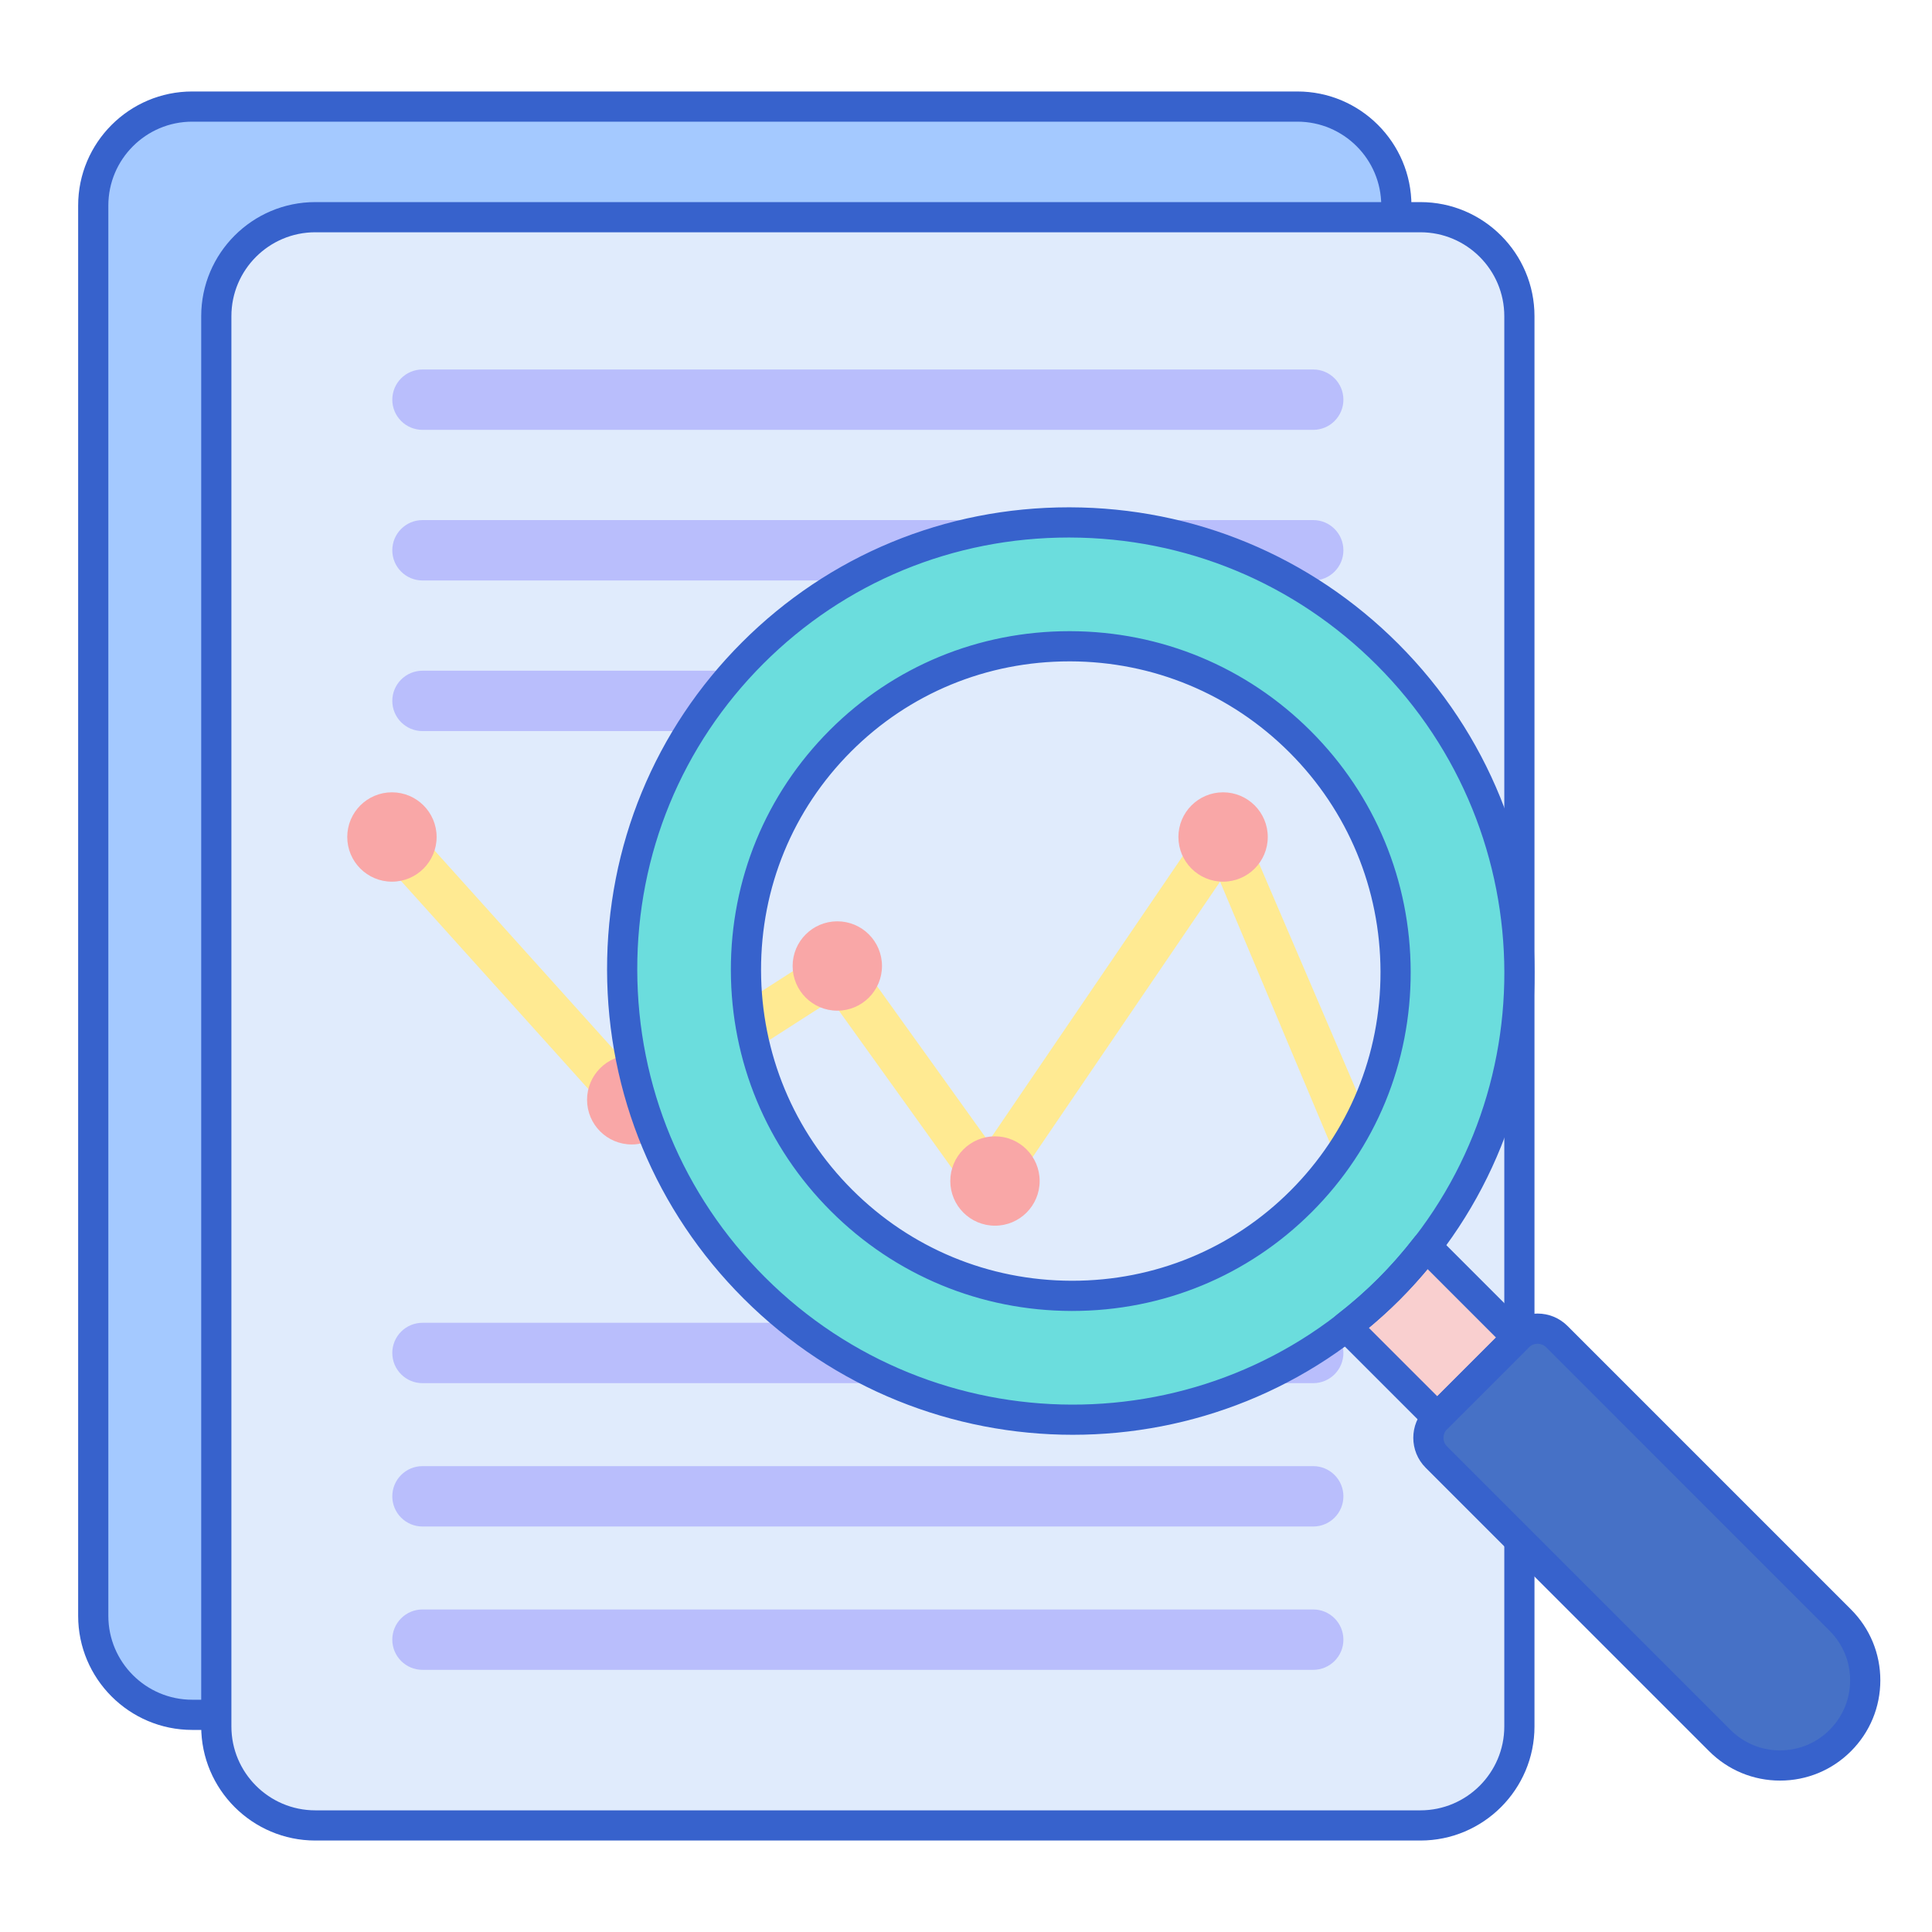 <svg id="Layer_1" enable-background="new 0 0 256 256" height="512" viewBox="0 0 256 256" width="512" xmlns="http://www.w3.org/2000/svg"><path d="m171.909 227.223h-146.439c-7.243 0-13.114-5.871-13.114-13.114v-186.874c0-7.243 5.871-13.114 13.114-13.114h146.439c7.243 0 13.114 5.871 13.114 13.114v186.874c0 7.242-5.871 13.114-13.114 13.114z" fill="#a4c9ff"/><path d="m171.909 229.223h-146.439c-8.334 0-15.114-6.78-15.114-15.114v-186.874c0-8.334 6.78-15.114 15.114-15.114h146.439c8.334 0 15.114 6.78 15.114 15.114v186.874c0 8.333-6.78 15.114-15.114 15.114zm-146.439-213.102c-6.129 0-11.114 4.986-11.114 11.114v186.874c0 6.128 4.985 11.114 11.114 11.114h146.439c6.129 0 11.114-4.986 11.114-11.114v-186.874c0-6.128-4.985-11.114-11.114-11.114z" fill="#3762cc"/><path d="m188.215 241.879h-146.44c-7.243 0-13.114-5.871-13.114-13.114v-186.874c0-7.243 5.871-13.114 13.114-13.114h146.439c7.243 0 13.114 5.871 13.114 13.114v186.874c.001 7.243-5.871 13.114-13.113 13.114z" fill="#e0ebfc"/><path d="m188.215 243.879h-146.44c-8.334 0-15.114-6.78-15.114-15.114v-186.873c0-8.334 6.78-15.114 15.114-15.114h146.439c8.333 0 15.113 6.78 15.113 15.114v186.874c.001 8.333-6.779 15.113-15.112 15.113zm-146.44-213.102c-6.129 0-11.114 4.986-11.114 11.114v186.874c0 6.128 4.985 11.114 11.114 11.114h146.439c6.128 0 11.113-4.986 11.113-11.114v-186.873c0-6.128-4.985-11.114-11.113-11.114h-146.439z" fill="#3762cc"/><path d="m174.008 56.958h-118.026c-2.209 0-4-1.791-4-4s1.791-4 4-4h118.026c2.209 0 4 1.791 4 4s-1.791 4-4 4z" fill="#b9befc"/><path d="m174.008 76.915h-118.026c-2.209 0-4-1.791-4-4s1.791-4 4-4h118.026c2.209 0 4 1.791 4 4s-1.791 4-4 4z" fill="#b9befc"/><path d="m109.614 96.873h-53.632c-2.209 0-4-1.791-4-4s1.791-4 4-4h53.632c2.209 0 4 1.791 4 4s-1.791 4-4 4z" fill="#b9befc"/><path d="m161.669 116.821-28.146 41.356c-.552.81-1.464 1.3-2.443 1.312-.013 0-.024 0-.037 0-.966 0-1.874-.465-2.438-1.251l-18.437-25.701-24.988 16.031c-1.237.794-2.867.575-3.85-.518l-31.627-35.137c-1.108-1.231-1.008-3.128.223-4.237 1.231-1.107 3.127-1.009 4.237.223l29.922 33.243 25.241-16.193c1.345-.863 3.127-.521 4.058.776l17.595 24.527 28.606-42.035c.601-.88 1.635-1.373 2.682-1.305 1.062.071 2.006.7 2.482 1.651l19.041 44.423c.572 1.555-.225 3.279-1.779 3.852-1.551.573-3.279-.223-3.852-1.779z" fill="#ffea92"/><g fill="#f9a7a7"><circle cx="110.947" cy="128" r="5.92"/><circle cx="131.839" cy="156.49" r="5.92"/><circle cx="162.065" cy="110.906" r="5.92"/><circle cx="83.709" cy="145.727" r="5.92"/><circle cx="51.934" cy="110.906" r="5.92"/></g><path d="m174.008 183.276h-118.026c-2.209 0-4-1.791-4-4s1.791-4 4-4h118.026c2.209 0 4 1.791 4 4s-1.791 4-4 4z" fill="#b9befc"/><path d="m174.008 202.27h-118.026c-2.209 0-4-1.791-4-4s1.791-4 4-4h118.026c2.209 0 4 1.791 4 4s-1.791 4-4 4z" fill="#b9befc"/><path d="m174.008 221.263h-118.026c-2.209 0-4-1.791-4-4s1.791-4 4-4h118.026c2.209 0 4 1.791 4 4s-1.791 4-4 4z" fill="#b9befc"/><path d="m243.847 230.631c-4.408 4.408-11.553 4.408-15.961 0l-37.56-37.56c-1.41-1.41-1.41-3.697 0-5.108l10.853-10.853c1.41-1.41 3.697-1.41 5.108 0l37.56 37.56c4.408 4.407 4.408 11.553 0 15.961z" fill="#4671c6"/><path d="m201.058 177.231-12.065-12.065c-1.518 1.961-3.159 3.856-4.957 5.654s-3.693 3.439-5.654 4.957l12.065 12.065z" fill="#f9cfcf"/><path d="m183.849 86.71c-23.241-23.241-60.973-23.326-84.111-.188s-23.053 60.869.188 84.111c23.241 23.241 60.973 23.325 84.11.188 23.138-23.138 23.053-60.87-.187-84.111zm-11.444 72.478c-8.102 8.102-18.911 12.548-30.437 12.52-11.516-.028-22.336-4.521-30.466-12.651-16.827-16.827-16.886-44.149-.132-60.903 8.101-8.102 18.91-12.548 30.436-12.52 11.517.028 22.337 4.521 30.468 12.651 8.132 8.132 12.625 18.955 12.651 30.475.025 11.523-4.421 22.329-12.52 30.428z" fill="#6bdddd"/><path d="m235.866 235.937c-3.548 0-6.885-1.382-9.395-3.892l-37.561-37.561c-2.188-2.188-2.188-5.747 0-7.936l10.854-10.854c2.187-2.187 5.746-2.188 7.937 0l37.56 37.561c2.51 2.509 3.893 5.846 3.893 9.395s-1.383 6.885-3.893 9.395c-2.509 2.51-5.846 3.892-9.395 3.892zm-32.133-57.884c-.413 0-.826.157-1.141.471l-10.854 10.853c-.628.628-.628 1.651 0 2.279l37.561 37.561c1.754 1.754 4.087 2.72 6.566 2.72 2.48 0 4.813-.966 6.566-2.72 1.754-1.753 2.721-4.085 2.721-6.566 0-2.48-.967-4.812-2.721-6.566l-37.56-37.561c-.312-.315-.725-.471-1.138-.471z" fill="#3762cc"/><path d="m190.447 189.842c-.53 0-1.039-.21-1.414-.586l-12.065-12.065c-.406-.406-.618-.967-.582-1.541s.317-1.104.772-1.455c1.981-1.534 3.819-3.145 5.464-4.79 1.646-1.646 3.257-3.484 4.79-5.464.352-.455.881-.735 1.454-.772.582-.033 1.136.176 1.541.582l12.064 12.065c.781.781.781 2.047 0 2.828l-10.61 10.611c-.375.376-.883.587-1.414.587zm-9.073-13.901 9.073 9.072 7.782-7.782-9.072-9.073c-1.203 1.449-2.445 2.814-3.707 4.076-1.261 1.262-2.626 2.503-4.076 3.707z" fill="#3762cc"/><path d="m142.154 190.117c-15.789 0-31.597-6.025-43.643-18.071-11.617-11.617-18.035-27.067-18.071-43.504-.037-16.44 6.314-31.866 17.884-43.435 11.535-11.536 26.906-17.884 43.293-17.884h.142c16.437.037 31.887 6.455 43.504 18.072 24.021 24.021 24.104 63.021.188 86.938-11.925 11.925-27.6 17.884-43.297 17.884zm-.537-118.893c-15.319 0-29.685 5.932-40.465 16.712-10.812 10.812-16.747 25.229-16.713 40.598.035 15.372 6.036 29.82 16.9 40.685 22.461 22.46 58.923 22.545 81.282.188 22.357-22.358 22.273-58.821-.188-81.282-10.864-10.864-25.313-16.866-40.685-16.9-.042-.001-.087-.001-.131-.001zm.46 102.484c-.038 0-.076 0-.114 0-12.049-.029-23.369-4.73-31.875-13.236-8.516-8.515-13.219-19.84-13.245-31.889-.026-12.052 4.631-23.361 13.113-31.843 8.452-8.454 19.722-13.106 31.742-13.106h.112c12.049.03 23.369 4.73 31.877 13.237 8.509 8.509 13.21 19.833 13.236 31.885.027 12.058-4.627 23.368-13.105 31.846-8.454 8.454-19.722 13.106-31.741 13.106zm-.379-86.074c-10.953 0-21.217 4.235-28.914 11.934-7.725 7.725-11.965 18.025-11.941 29.006.023 10.984 4.312 21.307 12.073 29.069 7.754 7.753 18.072 12.038 29.057 12.064h.104c10.951 0 21.215-4.235 28.913-11.934 7.721-7.72 11.959-18.022 11.934-29.009-.024-10.987-4.309-21.31-12.064-29.066-7.755-7.753-18.074-12.039-29.059-12.065-.033.001-.07.001-.103.001z" fill="#3762cc"/></svg>